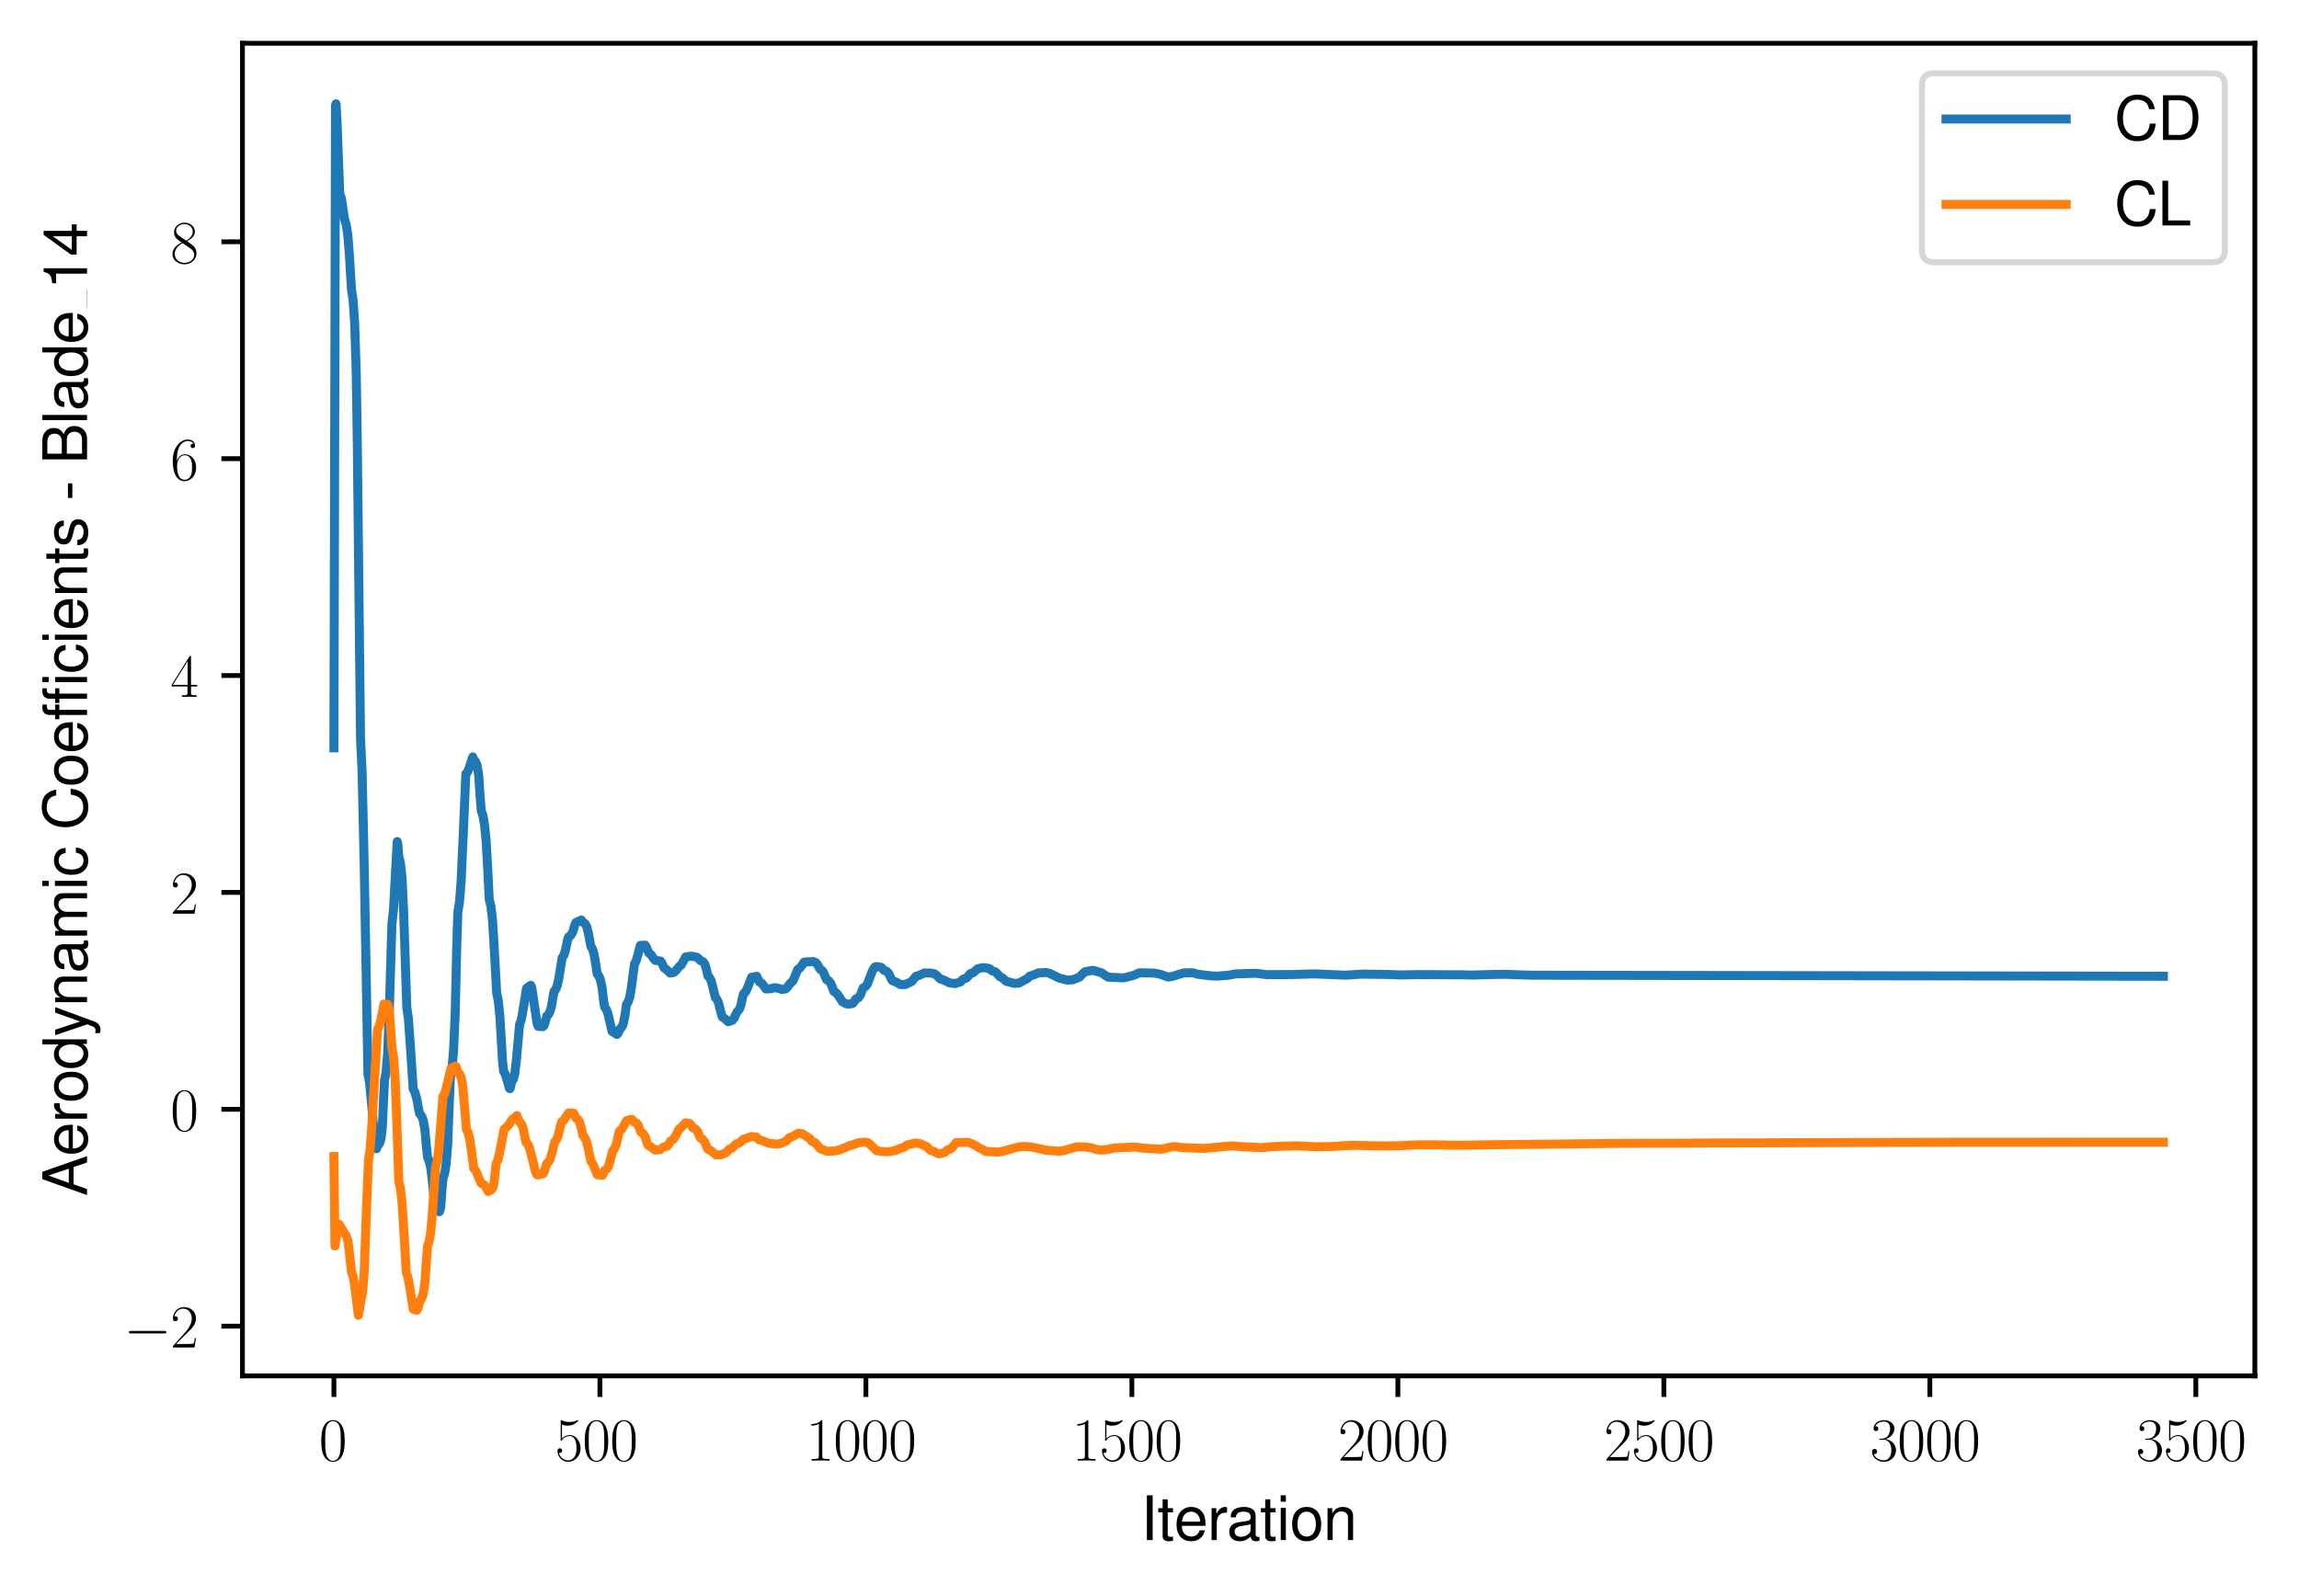 <?xml version="1.0" encoding="utf-8" standalone="no"?>
<!DOCTYPE svg PUBLIC "-//W3C//DTD SVG 1.1//EN"
  "http://www.w3.org/Graphics/SVG/1.1/DTD/svg11.dtd">
<svg xmlns:xlink="http://www.w3.org/1999/xlink" width="382.478pt" height="265.601pt" viewBox="0 0 382.478 265.601" xmlns="http://www.w3.org/2000/svg" version="1.1">
 <defs>
  <style type="text/css">*{stroke-linejoin: round; stroke-linecap: butt}</style>
 </defs>
 <g id="figure_1">
  <g id="patch_1">
   <path d="M 0 265.601 
L 382.478 265.601 
L 382.478 0 
L 0 0 
z
" style="fill: #ffffff"/>
  </g>
  <g id="axes_1">
   <g id="patch_2">
    <path d="M 40.335 228.96 
L 375.135 228.96 
L 375.135 7.2 
L 40.335 7.2 
z
" style="fill: #ffffff"/>
   </g>
   <g id="matplotlib.axis_1">
    <g id="xtick_1">
     <g id="line2d_1">
      <defs>
       <path id="m56216e5860" d="M 0 0 
L 0 3.5 
" style="stroke: #000000; stroke-width: 0.8"/>
      </defs>
      <g>
       <use xlink:href="#m56216e5860" x="55.553" y="228.96" style="stroke: #000000; stroke-width: 0.8"/>
      </g>
     </g>
     <g id="text_1">
      <!-- $\mathdefault{0}$ -->
      <g transform="translate(53.062 243.058) scale(0.1 -0.1)">
       <defs>
        <path id="CMR17-30" d="M 2688 2038 
C 2688 2430 2682 3099 2413 3613 
C 2176 4063 1798 4224 1466 4224 
C 1158 4224 768 4082 525 3620 
C 269 3137 243 2539 243 2038 
C 243 1671 250 1112 448 623 
C 723 -39 1216 -128 1466 -128 
C 1760 -128 2208 -7 2470 604 
C 2662 1048 2688 1568 2688 2038 
z
M 1466 -26 
C 1056 -26 813 328 723 816 
C 653 1196 653 1749 653 2109 
C 653 2604 653 3015 736 3407 
C 858 3954 1216 4121 1466 4121 
C 1728 4121 2067 3947 2189 3420 
C 2272 3054 2278 2623 2278 2109 
C 2278 1691 2278 1176 2202 797 
C 2067 96 1690 -26 1466 -26 
z
" transform="scale(0.016)"/>
       </defs>
       <use xlink:href="#CMR17-30" transform="scale(0.996)"/>
      </g>
     </g>
    </g>
    <g id="xtick_2">
     <g id="line2d_2">
      <g>
       <use xlink:href="#m56216e5860" x="99.805" y="228.96" style="stroke: #000000; stroke-width: 0.8"/>
      </g>
     </g>
     <g id="text_2">
      <!-- $\mathdefault{500}$ -->
      <g transform="translate(92.333 243.058) scale(0.1 -0.1)">
       <defs>
        <path id="CMR17-35" d="M 730 3750 
C 794 3724 1056 3641 1325 3641 
C 1920 3641 2246 3961 2432 4140 
C 2432 4191 2432 4224 2394 4224 
C 2387 4224 2374 4224 2323 4198 
C 2099 4102 1837 4032 1517 4032 
C 1325 4032 1037 4055 723 4191 
C 653 4224 640 4224 634 4224 
C 602 4224 595 4217 595 4090 
L 595 2231 
C 595 2113 595 2080 659 2080 
C 691 2080 704 2093 736 2139 
C 941 2435 1222 2560 1542 2560 
C 1766 2560 2246 2415 2246 1293 
C 2246 1087 2246 716 2054 422 
C 1894 159 1645 25 1370 25 
C 947 25 518 319 403 812 
C 429 806 480 793 506 793 
C 589 793 749 838 749 1036 
C 749 1209 627 1280 506 1280 
C 358 1280 262 1190 262 1011 
C 262 454 704 -128 1382 -128 
C 2042 -128 2669 441 2669 1267 
C 2669 2054 2170 2662 1549 2662 
C 1222 2662 947 2540 730 2304 
L 730 3750 
z
" transform="scale(0.016)"/>
       </defs>
       <use xlink:href="#CMR17-35" transform="scale(0.996)"/>
       <use xlink:href="#CMR17-30" transform="translate(45.69 0) scale(0.996)"/>
       <use xlink:href="#CMR17-30" transform="translate(91.381 0) scale(0.996)"/>
      </g>
     </g>
    </g>
    <g id="xtick_3">
     <g id="line2d_3">
      <g>
       <use xlink:href="#m56216e5860" x="144.056" y="228.96" style="stroke: #000000; stroke-width: 0.8"/>
      </g>
     </g>
     <g id="text_3">
      <!-- $\mathdefault{1000}$ -->
      <g transform="translate(134.094 243.058) scale(0.1 -0.1)">
       <defs>
        <path id="CMR17-31" d="M 1702 4083 
C 1702 4217 1696 4224 1606 4224 
C 1357 3927 979 3833 621 3820 
C 602 3820 570 3820 563 3808 
C 557 3795 557 3782 557 3648 
C 755 3648 1088 3686 1344 3839 
L 1344 467 
C 1344 243 1331 166 781 166 
L 589 166 
L 589 0 
C 896 6 1216 12 1523 12 
C 1830 12 2150 6 2458 0 
L 2458 166 
L 2266 166 
C 1715 166 1702 236 1702 467 
L 1702 4083 
z
" transform="scale(0.016)"/>
       </defs>
       <use xlink:href="#CMR17-31" transform="scale(0.996)"/>
       <use xlink:href="#CMR17-30" transform="translate(45.69 0) scale(0.996)"/>
       <use xlink:href="#CMR17-30" transform="translate(91.381 0) scale(0.996)"/>
       <use xlink:href="#CMR17-30" transform="translate(137.071 0) scale(0.996)"/>
      </g>
     </g>
    </g>
    <g id="xtick_4">
     <g id="line2d_4">
      <g>
       <use xlink:href="#m56216e5860" x="188.308" y="228.96" style="stroke: #000000; stroke-width: 0.8"/>
      </g>
     </g>
     <g id="text_4">
      <!-- $\mathdefault{1500}$ -->
      <g transform="translate(178.346 243.058) scale(0.1 -0.1)">
       <use xlink:href="#CMR17-31" transform="scale(0.996)"/>
       <use xlink:href="#CMR17-35" transform="translate(45.69 0) scale(0.996)"/>
       <use xlink:href="#CMR17-30" transform="translate(91.381 0) scale(0.996)"/>
       <use xlink:href="#CMR17-30" transform="translate(137.071 0) scale(0.996)"/>
      </g>
     </g>
    </g>
    <g id="xtick_5">
     <g id="line2d_5">
      <g>
       <use xlink:href="#m56216e5860" x="232.56" y="228.96" style="stroke: #000000; stroke-width: 0.8"/>
      </g>
     </g>
     <g id="text_5">
      <!-- $\mathdefault{2000}$ -->
      <g transform="translate(222.597 243.058) scale(0.1 -0.1)">
       <defs>
        <path id="CMR17-32" d="M 2669 990 
L 2554 990 
C 2490 537 2438 460 2413 422 
C 2381 371 1920 371 1830 371 
L 602 371 
C 832 620 1280 1073 1824 1596 
C 2214 1966 2669 2400 2669 3033 
C 2669 3788 2067 4224 1395 4224 
C 691 4224 262 3603 262 3027 
C 262 2777 448 2745 525 2745 
C 589 2745 781 2783 781 3007 
C 781 3206 614 3264 525 3264 
C 486 3264 448 3257 422 3244 
C 544 3788 915 4057 1306 4057 
C 1862 4057 2227 3616 2227 3033 
C 2227 2477 1901 1998 1536 1583 
L 262 147 
L 262 0 
L 2515 0 
L 2669 990 
z
" transform="scale(0.016)"/>
       </defs>
       <use xlink:href="#CMR17-32" transform="scale(0.996)"/>
       <use xlink:href="#CMR17-30" transform="translate(45.69 0) scale(0.996)"/>
       <use xlink:href="#CMR17-30" transform="translate(91.381 0) scale(0.996)"/>
       <use xlink:href="#CMR17-30" transform="translate(137.071 0) scale(0.996)"/>
      </g>
     </g>
    </g>
    <g id="xtick_6">
     <g id="line2d_6">
      <g>
       <use xlink:href="#m56216e5860" x="276.812" y="228.96" style="stroke: #000000; stroke-width: 0.8"/>
      </g>
     </g>
     <g id="text_6">
      <!-- $\mathdefault{2500}$ -->
      <g transform="translate(266.849 243.058) scale(0.1 -0.1)">
       <use xlink:href="#CMR17-32" transform="scale(0.996)"/>
       <use xlink:href="#CMR17-35" transform="translate(45.69 0) scale(0.996)"/>
       <use xlink:href="#CMR17-30" transform="translate(91.381 0) scale(0.996)"/>
       <use xlink:href="#CMR17-30" transform="translate(137.071 0) scale(0.996)"/>
      </g>
     </g>
    </g>
    <g id="xtick_7">
     <g id="line2d_7">
      <g>
       <use xlink:href="#m56216e5860" x="321.064" y="228.96" style="stroke: #000000; stroke-width: 0.8"/>
      </g>
     </g>
     <g id="text_7">
      <!-- $\mathdefault{3000}$ -->
      <g transform="translate(311.101 243.058) scale(0.1 -0.1)">
       <defs>
        <path id="CMR17-33" d="M 1414 2176 
C 1984 2176 2234 1673 2234 1094 
C 2234 322 1824 25 1453 25 
C 1114 25 563 193 390 691 
C 422 678 454 678 486 678 
C 640 678 755 780 755 947 
C 755 1132 614 1216 486 1216 
C 378 1216 211 1164 211 927 
C 211 335 787 -128 1466 -128 
C 2176 -128 2720 432 2720 1087 
C 2720 1718 2208 2176 1600 2246 
C 2086 2347 2554 2776 2554 3353 
C 2554 3856 2048 4224 1472 4224 
C 890 4224 378 3862 378 3347 
C 378 3123 544 3084 627 3084 
C 762 3084 877 3167 877 3334 
C 877 3500 762 3584 627 3584 
C 602 3584 570 3584 544 3571 
C 730 3999 1235 4076 1459 4076 
C 1683 4076 2106 3966 2106 3347 
C 2106 3167 2080 2851 1862 2574 
C 1670 2329 1453 2316 1242 2297 
C 1210 2297 1062 2284 1037 2284 
C 992 2278 966 2272 966 2227 
C 966 2182 973 2176 1101 2176 
L 1414 2176 
z
" transform="scale(0.016)"/>
       </defs>
       <use xlink:href="#CMR17-33" transform="scale(0.996)"/>
       <use xlink:href="#CMR17-30" transform="translate(45.69 0) scale(0.996)"/>
       <use xlink:href="#CMR17-30" transform="translate(91.381 0) scale(0.996)"/>
       <use xlink:href="#CMR17-30" transform="translate(137.071 0) scale(0.996)"/>
      </g>
     </g>
    </g>
    <g id="xtick_8">
     <g id="line2d_8">
      <g>
       <use xlink:href="#m56216e5860" x="365.315" y="228.96" style="stroke: #000000; stroke-width: 0.8"/>
      </g>
     </g>
     <g id="text_8">
      <!-- $\mathdefault{3500}$ -->
      <g transform="translate(355.353 243.058) scale(0.1 -0.1)">
       <use xlink:href="#CMR17-33" transform="scale(0.996)"/>
       <use xlink:href="#CMR17-35" transform="translate(45.69 0) scale(0.996)"/>
       <use xlink:href="#CMR17-30" transform="translate(91.381 0) scale(0.996)"/>
       <use xlink:href="#CMR17-30" transform="translate(137.071 0) scale(0.996)"/>
      </g>
     </g>
    </g>
    <g id="text_9">
     <!-- Iteration -->
     <g transform="translate(189.787 256.279) scale(0.1 -0.1)">
      <defs>
       <path id="NimbusSanL-Regu-49" d="M 1242 4672 
L 640 4672 
L 640 0 
L 1242 0 
L 1242 4672 
z
" transform="scale(0.016)"/>
       <path id="NimbusSanL-Regu-74" d="M 1626 3328 
L 1075 3328 
L 1075 4249 
L 544 4249 
L 544 3328 
L 90 3328 
L 90 2892 
L 544 2892 
L 544 402 
C 544 64 774 -128 1190 -128 
C 1318 -128 1446 -116 1626 -84 
L 1626 364 
C 1555 345 1472 339 1370 339 
C 1139 339 1075 402 1075 634 
L 1075 2892 
L 1626 2892 
L 1626 3328 
z
" transform="scale(0.016)"/>
       <path id="NimbusSanL-Regu-65" d="M 3283 1484 
C 3283 1998 3245 2311 3149 2565 
C 2931 3123 2419 3456 1792 3456 
C 858 3456 256 2734 256 1619 
C 256 545 838 -128 1779 -128 
C 2547 -128 3078 307 3213 1018 
L 2675 1018 
C 2528 588 2227 364 1798 364 
C 1459 364 1171 514 992 787 
C 864 974 819 1161 813 1484 
L 3283 1484 
z
M 826 1920 
C 870 2552 1248 2963 1786 2963 
C 2310 2963 2714 2519 2714 1959 
C 2714 1946 2714 1933 2707 1920 
L 826 1920 
z
" transform="scale(0.016)"/>
       <path id="NimbusSanL-Regu-72" d="M 442 3328 
L 442 0 
L 979 0 
L 979 1727 
C 979 2203 1101 2514 1357 2698 
C 1523 2819 1683 2857 2054 2863 
L 2054 3404 
C 1965 3449 1920 3456 1850 3456 
C 1504 3456 1242 3251 934 2750 
L 934 3328 
L 442 3328 
z
" transform="scale(0.016)"/>
       <path id="NimbusSanL-Regu-61" d="M 3424 332 
C 3366 320 3341 320 3309 320 
C 3123 320 3021 415 3021 581 
L 3021 2542 
C 3021 3135 2586 3456 1760 3456 
C 1274 3456 870 3315 646 3065 
C 493 2893 429 2702 416 2370 
L 954 2370 
C 998 2778 1242 2963 1741 2963 
C 2221 2963 2490 2784 2490 2466 
L 2490 2326 
C 2490 2103 2355 2007 1933 1956 
C 1178 1861 1062 1835 858 1753 
C 467 1593 269 1294 269 861 
C 269 256 691 -128 1370 -128 
C 1792 -128 2131 19 2509 364 
C 2547 25 2714 -128 3059 -128 
C 3168 -128 3251 -116 3424 -71 
L 3424 332 
z
M 2490 1071 
C 2490 893 2438 785 2278 638 
C 2061 441 1798 339 1485 339 
C 1069 339 826 536 826 874 
C 826 1224 1062 1402 1632 1485 
C 2195 1562 2310 1587 2490 1670 
L 2490 1071 
z
" transform="scale(0.016)"/>
       <path id="NimbusSanL-Regu-69" d="M 960 3358 
L 429 3358 
L 429 0 
L 960 0 
L 960 3358 
z
M 960 4672 
L 422 4672 
L 422 3999 
L 960 3999 
L 960 4672 
z
" transform="scale(0.016)"/>
       <path id="NimbusSanL-Regu-6f" d="M 1741 3456 
C 800 3456 230 2784 230 1663 
C 230 543 794 -128 1747 -128 
C 2688 -128 3264 543 3264 1638 
C 3264 2791 2707 3456 1741 3456 
z
M 1747 2963 
C 2349 2963 2707 2472 2707 1644 
C 2707 861 2336 364 1747 364 
C 1152 364 787 855 787 1663 
C 787 2466 1152 2963 1747 2963 
z
" transform="scale(0.016)"/>
       <path id="NimbusSanL-Regu-6e" d="M 448 3328 
L 448 0 
L 986 0 
L 986 1835 
C 986 2539 1344 2988 1894 2988 
C 2317 2988 2586 2732 2586 2328 
L 2586 0 
L 3117 0 
L 3117 2539 
C 3117 3097 2701 3456 2054 3456 
C 1555 3456 1235 3263 941 2796 
L 941 3328 
L 448 3328 
z
" transform="scale(0.016)"/>
      </defs>
      <use xlink:href="#NimbusSanL-Regu-49" transform="scale(0.996)"/>
      <use xlink:href="#NimbusSanL-Regu-74" transform="translate(27.695 0) scale(0.996)"/>
      <use xlink:href="#NimbusSanL-Regu-65" transform="translate(55.39 0) scale(0.996)"/>
      <use xlink:href="#NimbusSanL-Regu-72" transform="translate(110.782 0) scale(0.996)"/>
      <use xlink:href="#NimbusSanL-Regu-61" transform="translate(142.961 0) scale(0.996)"/>
      <use xlink:href="#NimbusSanL-Regu-74" transform="translate(198.353 0) scale(0.996)"/>
      <use xlink:href="#NimbusSanL-Regu-69" transform="translate(226.048 0) scale(0.996)"/>
      <use xlink:href="#NimbusSanL-Regu-6f" transform="translate(248.165 0) scale(0.996)"/>
      <use xlink:href="#NimbusSanL-Regu-6e" transform="translate(303.556 0) scale(0.996)"/>
     </g>
    </g>
   </g>
   <g id="matplotlib.axis_2">
    <g id="ytick_1">
     <g id="line2d_9">
      <defs>
       <path id="m31bbeb4116" d="M 0 0 
L -3.5 0 
" style="stroke: #000000; stroke-width: 0.8"/>
      </defs>
      <g>
       <use xlink:href="#m31bbeb4116" x="40.335" y="220.69" style="stroke: #000000; stroke-width: 0.8"/>
      </g>
     </g>
     <g id="text_10">
      <!-- $\mathdefault{−2}$ -->
      <g transform="translate(20.605 224.239) scale(0.1 -0.1)">
       <defs>
        <path id="CMSY10-0" d="M 4218 1472 
C 4326 1472 4442 1472 4442 1600 
C 4442 1728 4326 1728 4218 1728 
L 755 1728 
C 646 1728 531 1728 531 1600 
C 531 1472 646 1472 755 1472 
L 4218 1472 
z
" transform="scale(0.016)"/>
       </defs>
       <use xlink:href="#CMSY10-0" transform="scale(0.996)"/>
       <use xlink:href="#CMR17-32" transform="translate(77.487 0) scale(0.996)"/>
      </g>
     </g>
    </g>
    <g id="ytick_2">
     <g id="line2d_10">
      <g>
       <use xlink:href="#m31bbeb4116" x="40.335" y="184.599" style="stroke: #000000; stroke-width: 0.8"/>
      </g>
     </g>
     <g id="text_11">
      <!-- $\mathdefault{0}$ -->
      <g transform="translate(28.353 188.148) scale(0.1 -0.1)">
       <use xlink:href="#CMR17-30" transform="scale(0.996)"/>
      </g>
     </g>
    </g>
    <g id="ytick_3">
     <g id="line2d_11">
      <g>
       <use xlink:href="#m31bbeb4116" x="40.335" y="148.509" style="stroke: #000000; stroke-width: 0.8"/>
      </g>
     </g>
     <g id="text_12">
      <!-- $\mathdefault{2}$ -->
      <g transform="translate(28.353 152.058) scale(0.1 -0.1)">
       <use xlink:href="#CMR17-32" transform="scale(0.996)"/>
      </g>
     </g>
    </g>
    <g id="ytick_4">
     <g id="line2d_12">
      <g>
       <use xlink:href="#m31bbeb4116" x="40.335" y="112.418" style="stroke: #000000; stroke-width: 0.8"/>
      </g>
     </g>
     <g id="text_13">
      <!-- $\mathdefault{4}$ -->
      <g transform="translate(28.353 115.967) scale(0.1 -0.1)">
       <defs>
        <path id="CMR17-34" d="M 2150 4147 
C 2150 4281 2144 4288 2029 4288 
L 128 1254 
L 128 1088 
L 1779 1088 
L 1779 460 
C 1779 230 1766 166 1318 166 
L 1197 166 
L 1197 0 
C 1402 12 1747 12 1965 12 
C 2182 12 2528 12 2733 0 
L 2733 166 
L 2611 166 
C 2163 166 2150 230 2150 460 
L 2150 1088 
L 2803 1088 
L 2803 1254 
L 2150 1254 
L 2150 4147 
z
M 1798 3723 
L 1798 1254 
L 256 1254 
L 1798 3723 
z
" transform="scale(0.016)"/>
       </defs>
       <use xlink:href="#CMR17-34" transform="scale(0.996)"/>
      </g>
     </g>
    </g>
    <g id="ytick_5">
     <g id="line2d_13">
      <g>
       <use xlink:href="#m31bbeb4116" x="40.335" y="76.328" style="stroke: #000000; stroke-width: 0.8"/>
      </g>
     </g>
     <g id="text_14">
      <!-- $\mathdefault{6}$ -->
      <g transform="translate(28.353 79.877) scale(0.1 -0.1)">
       <defs>
        <path id="CMR17-36" d="M 678 2198 
C 678 3712 1395 4076 1811 4076 
C 1946 4076 2272 4049 2400 3782 
C 2298 3782 2106 3782 2106 3558 
C 2106 3385 2246 3328 2336 3328 
C 2394 3328 2566 3353 2566 3571 
C 2566 3987 2246 4224 1805 4224 
C 1043 4224 243 3411 243 2011 
C 243 257 966 -128 1478 -128 
C 2099 -128 2688 431 2688 1295 
C 2688 2101 2170 2688 1517 2688 
C 1126 2688 838 2430 678 1979 
L 678 2198 
z
M 1478 25 
C 691 25 691 1212 691 1450 
C 691 1914 909 2585 1504 2585 
C 1613 2585 1926 2585 2138 2140 
C 2253 1889 2253 1624 2253 1302 
C 2253 954 2253 696 2118 438 
C 1978 173 1773 25 1478 25 
z
" transform="scale(0.016)"/>
       </defs>
       <use xlink:href="#CMR17-36" transform="scale(0.996)"/>
      </g>
     </g>
    </g>
    <g id="ytick_6">
     <g id="line2d_14">
      <g>
       <use xlink:href="#m31bbeb4116" x="40.335" y="40.237" style="stroke: #000000; stroke-width: 0.8"/>
      </g>
     </g>
     <g id="text_15">
      <!-- $\mathdefault{8}$ -->
      <g transform="translate(28.353 43.786) scale(0.1 -0.1)">
       <defs>
        <path id="CMR17-38" d="M 1741 2289 
C 2144 2494 2554 2803 2554 3298 
C 2554 3884 1990 4224 1472 4224 
C 890 4224 378 3800 378 3215 
C 378 3054 416 2777 666 2533 
C 730 2469 998 2276 1171 2154 
C 883 2006 211 1652 211 945 
C 211 282 838 -128 1459 -128 
C 2144 -128 2720 366 2720 1022 
C 2720 1607 2330 1877 2074 2051 
L 1741 2289 
z
M 902 2855 
C 851 2887 595 3086 595 3388 
C 595 3781 998 4076 1459 4076 
C 1965 4076 2336 3716 2336 3298 
C 2336 2700 1670 2359 1638 2359 
C 1632 2359 1626 2359 1574 2398 
L 902 2855 
z
M 2080 1536 
C 2176 1466 2483 1253 2483 861 
C 2483 385 2010 25 1472 25 
C 890 25 448 443 448 951 
C 448 1459 838 1884 1280 2083 
L 2080 1536 
z
" transform="scale(0.016)"/>
       </defs>
       <use xlink:href="#CMR17-38" transform="scale(0.996)"/>
      </g>
     </g>
    </g>
    <g id="text_16">
     <!-- Aerodynamic Coefficients - Blade_14 -->
     <g transform="translate(14.483 199.05) rotate(-90) scale(0.1 -0.1)">
      <defs>
       <path id="NimbusSanL-Regu-41" d="M 3034 1408 
L 3514 0 
L 4179 0 
L 2541 4672 
L 1773 4672 
L 109 0 
L 742 0 
L 1235 1408 
L 3034 1408 
z
M 2867 1907 
L 1382 1907 
L 2150 4032 
L 2867 1907 
z
" transform="scale(0.016)"/>
       <path id="NimbusSanL-Regu-64" d="M 3168 4672 
L 2637 4672 
L 2637 2937 
C 2413 3276 2054 3456 1606 3456 
C 736 3456 166 2759 166 1695 
C 166 568 723 -128 1626 -128 
C 2086 -128 2406 44 2694 460 
L 2694 19 
L 3168 19 
L 3168 4672 
z
M 1696 2956 
C 2272 2956 2637 2447 2637 1651 
C 2637 880 2266 371 1702 371 
C 1114 371 723 887 723 1663 
C 723 2440 1114 2956 1696 2956 
z
" transform="scale(0.016)"/>
       <path id="NimbusSanL-Regu-79" d="M 2483 3328 
L 1555 724 
L 698 3328 
L 128 3328 
L 1261 -29 
L 1056 -558 
C 973 -794 851 -884 627 -884 
C 550 -884 461 -871 346 -845 
L 346 -1325 
C 454 -1383 563 -1408 704 -1408 
C 877 -1408 1062 -1351 1203 -1248 
C 1370 -1127 1466 -986 1568 -718 
L 3059 3328 
L 2483 3328 
z
" transform="scale(0.016)"/>
       <path id="NimbusSanL-Regu-6d" d="M 448 3328 
L 448 0 
L 986 0 
L 986 2089 
C 986 2597 1338 2988 1773 2988 
C 2170 2988 2394 2744 2394 2315 
L 2394 0 
L 2931 0 
L 2931 2109 
C 2931 2597 3283 2988 3718 2988 
C 4109 2988 4339 2738 4339 2315 
L 4339 0 
L 4877 0 
L 4877 2520 
C 4877 3123 4531 3456 3904 3456 
C 3456 3456 3187 3321 2874 2943 
C 2675 3302 2406 3456 1971 3456 
C 1523 3456 1229 3289 941 2886 
L 941 3328 
L 448 3328 
z
" transform="scale(0.016)"/>
       <path id="NimbusSanL-Regu-63" d="M 3014 2237 
C 2989 2561 2918 2771 2790 2956 
C 2560 3270 2157 3456 1690 3456 
C 787 3456 198 2740 198 1632 
C 198 555 774 -128 1683 -128 
C 2483 -128 2989 352 3053 1167 
L 2515 1167 
C 2426 632 2150 364 1696 364 
C 1107 364 755 842 755 1632 
C 755 2466 1101 2963 1683 2963 
C 2131 2963 2413 2701 2477 2237 
L 3014 2237 
z
" transform="scale(0.016)"/>
       <path id="NimbusSanL-Regu-43" d="M 4237 3219 
C 4051 4236 3462 4736 2438 4736 
C 1811 4736 1306 4537 960 4154 
C 538 3696 307 3035 307 2284 
C 307 1522 544 867 986 415 
C 1344 44 1805 -128 2413 -128 
C 3552 -128 4192 485 4333 1712 
L 3718 1712 
C 3667 1394 3603 1178 3507 994 
C 3315 612 2918 396 2419 396 
C 1491 396 902 1134 902 2291 
C 902 3480 1466 4211 2368 4211 
C 2746 4211 3098 4096 3290 3918 
C 3462 3759 3558 3562 3629 3219 
L 4237 3219 
z
" transform="scale(0.016)"/>
       <path id="NimbusSanL-Regu-66" d="M 1651 3328 
L 1094 3328 
L 1094 3860 
C 1094 4087 1222 4204 1466 4204 
C 1510 4204 1530 4204 1651 4198 
L 1651 4639 
C 1530 4665 1459 4672 1350 4672 
C 858 4672 563 4390 563 3905 
L 563 3328 
L 115 3328 
L 115 2892 
L 563 2892 
L 563 0 
L 1094 0 
L 1094 2892 
L 1651 2892 
L 1651 3328 
z
" transform="scale(0.016)"/>
       <path id="NimbusSanL-Regu-2" d="M 1613 3328 
L 1056 3328 
L 1056 3860 
C 1056 4087 1184 4204 1427 4204 
C 1472 4204 1491 4204 1613 4198 
L 1613 4639 
C 1491 4665 1421 4672 1312 4672 
C 819 4672 525 4390 525 3905 
L 525 3328 
L 77 3328 
L 77 2892 
L 525 2892 
L 525 0 
L 1056 0 
L 1056 2892 
L 1613 2892 
L 1613 3328 
z
M 2790 3328 
L 2259 3328 
L 2259 0 
L 2790 0 
L 2790 3328 
z
M 2790 4672 
L 2259 4672 
L 2259 3999 
L 2790 3999 
L 2790 4672 
z
" transform="scale(0.016)"/>
       <path id="NimbusSanL-Regu-73" d="M 2803 2428 
C 2797 3084 2362 3456 1587 3456 
C 806 3456 301 3052 301 2434 
C 301 1912 570 1663 1363 1472 
L 1862 1351 
C 2234 1262 2381 1129 2381 887 
C 2381 574 2067 364 1600 364 
C 1312 364 1069 447 934 587 
C 851 683 813 778 781 1014 
L 218 1014 
C 243 243 678 -128 1555 -128 
C 2400 -128 2938 288 2938 931 
C 2938 1428 2656 1702 1990 1861 
L 1478 1982 
C 1043 2084 858 2224 858 2459 
C 858 2765 1133 2963 1568 2963 
C 1997 2963 2227 2778 2240 2428 
L 2803 2428 
z
" transform="scale(0.016)"/>
       <path id="NimbusSanL-Regu-2d" d="M 1818 1996 
L 294 1996 
L 294 1536 
L 1818 1536 
L 1818 1996 
z
" transform="scale(0.016)"/>
       <path id="NimbusSanL-Regu-42" d="M 506 0 
L 2611 0 
C 3053 0 3379 121 3629 390 
C 3859 632 3987 961 3987 1321 
C 3987 1878 3731 2214 3136 2444 
C 3558 2643 3782 2994 3782 3476 
C 3782 3821 3654 4127 3411 4345 
C 3168 4569 2848 4672 2400 4672 
L 506 4672 
L 506 0 
z
M 1101 2636 
L 1101 4147 
L 2253 4147 
C 2586 4147 2771 4101 2931 3977 
C 3098 3847 3187 3652 3187 3391 
C 3187 3138 3098 2936 2931 2806 
C 2771 2682 2586 2636 2253 2636 
L 1101 2636 
z
M 1101 524 
L 1101 2112 
L 2554 2112 
C 2842 2112 3034 2042 3174 1890 
C 3315 1745 3392 1542 3392 1315 
C 3392 1093 3315 891 3174 746 
C 3034 594 2842 524 2554 524 
L 1101 524 
z
" transform="scale(0.016)"/>
       <path id="NimbusSanL-Regu-6c" d="M 973 4672 
L 435 4672 
L 435 0 
L 973 0 
L 973 4672 
z
" transform="scale(0.016)"/>
       <path id="NimbusSanL-Regu-31" d="M 1658 3232 
L 1658 0 
L 2221 0 
L 2221 4537 
L 1850 4537 
C 1651 3840 1523 3744 653 3635 
L 653 3232 
L 1658 3232 
z
" transform="scale(0.016)"/>
       <path id="NimbusSanL-Regu-34" d="M 2093 1088 
L 2093 0 
L 2656 0 
L 2656 1088 
L 3328 1088 
L 3328 1593 
L 2656 1593 
L 2656 4537 
L 2240 4537 
L 179 1683 
L 179 1088 
L 2093 1088 
z
M 2093 1593 
L 672 1593 
L 2093 3577 
L 2093 1593 
z
" transform="scale(0.016)"/>
      </defs>
      <use xlink:href="#NimbusSanL-Regu-41" transform="scale(0.996)"/>
      <use xlink:href="#NimbusSanL-Regu-65" transform="translate(66.45 0) scale(0.996)"/>
      <use xlink:href="#NimbusSanL-Regu-72" transform="translate(121.842 0) scale(0.996)"/>
      <use xlink:href="#NimbusSanL-Regu-6f" transform="translate(155.017 0) scale(0.996)"/>
      <use xlink:href="#NimbusSanL-Regu-64" transform="translate(210.409 0) scale(0.996)"/>
      <use xlink:href="#NimbusSanL-Regu-79" transform="translate(265.8 0) scale(0.996)"/>
      <use xlink:href="#NimbusSanL-Regu-6e" transform="translate(315.613 0) scale(0.996)"/>
      <use xlink:href="#NimbusSanL-Regu-61" transform="translate(371.005 0) scale(0.996)"/>
      <use xlink:href="#NimbusSanL-Regu-6d" transform="translate(426.397 0) scale(0.996)"/>
      <use xlink:href="#NimbusSanL-Regu-69" transform="translate(509.385 0) scale(0.996)"/>
      <use xlink:href="#NimbusSanL-Regu-63" transform="translate(531.502 0) scale(0.996)"/>
      <use xlink:href="#NimbusSanL-Regu-43" transform="translate(609.01 0) scale(0.996)"/>
      <use xlink:href="#NimbusSanL-Regu-6f" transform="translate(680.94 0) scale(0.996)"/>
      <use xlink:href="#NimbusSanL-Regu-65" transform="translate(736.332 0) scale(0.996)"/>
      <use xlink:href="#NimbusSanL-Regu-66" transform="translate(791.724 0) scale(0.996)"/>
      <use xlink:href="#NimbusSanL-Regu-2" transform="translate(819.419 0) scale(0.996)"/>
      <use xlink:href="#NimbusSanL-Regu-63" transform="translate(869.232 0) scale(0.996)"/>
      <use xlink:href="#NimbusSanL-Regu-69" transform="translate(919.045 0) scale(0.996)"/>
      <use xlink:href="#NimbusSanL-Regu-65" transform="translate(941.162 0) scale(0.996)"/>
      <use xlink:href="#NimbusSanL-Regu-6e" transform="translate(996.554 0) scale(0.996)"/>
      <use xlink:href="#NimbusSanL-Regu-74" transform="translate(1051.945 0) scale(0.996)"/>
      <use xlink:href="#NimbusSanL-Regu-73" transform="translate(1079.641 0) scale(0.996)"/>
      <use xlink:href="#NimbusSanL-Regu-2d" transform="translate(1157.149 0) scale(0.996)"/>
      <use xlink:href="#NimbusSanL-Regu-42" transform="translate(1218.019 0) scale(0.996)"/>
      <use xlink:href="#NimbusSanL-Regu-6c" transform="translate(1284.469 0) scale(0.996)"/>
      <use xlink:href="#NimbusSanL-Regu-61" transform="translate(1306.586 0) scale(0.996)"/>
      <use xlink:href="#NimbusSanL-Regu-64" transform="translate(1361.978 0) scale(0.996)"/>
      <use xlink:href="#NimbusSanL-Regu-65" transform="translate(1417.37 0) scale(0.996)"/>
      <use xlink:href="#NimbusSanL-Regu-31" transform="translate(1508.627 0) scale(0.996)"/>
      <use xlink:href="#NimbusSanL-Regu-34" transform="translate(1564.019 0) scale(0.996)"/>
      <path d="M 1478.739 0 
L 1508.627 0 
L 1508.627 0.399 
L 1478.739 0.399 
L 1478.739 0 
z
"/>
     </g>
    </g>
   </g>
   <g id="line2d_15">
    <path d="M 55.553 124.452 
L 55.818 17.564 
L 55.907 17.28 
L 56.084 20.518 
L 56.526 32.289 
L 56.792 32.969 
L 57.323 36.51 
L 57.589 37.35 
L 57.854 38.981 
L 58.12 42.305 
L 58.474 48.181 
L 58.739 49.921 
L 59.005 53.758 
L 59.27 62.144 
L 59.447 73.898 
L 59.978 122.762 
L 60.244 128.538 
L 60.598 144.336 
L 61.217 178.822 
L 61.483 180.121 
L 61.748 182.854 
L 62.368 190.045 
L 62.545 191.105 
L 62.633 191.164 
L 62.81 190.661 
L 63.076 190.387 
L 63.253 189.999 
L 63.43 189.205 
L 63.607 187.511 
L 63.784 183.644 
L 63.961 179.821 
L 64.226 178.427 
L 64.492 175.315 
L 64.757 168.618 
L 65.2 153.846 
L 65.465 151.366 
L 65.819 144.887 
L 66.085 140.041 
L 66.173 140.42 
L 66.35 142.56 
L 66.616 143.569 
L 66.881 145.998 
L 67.147 151.573 
L 67.678 167.639 
L 67.943 169.511 
L 68.297 174.435 
L 68.74 181.231 
L 69.005 181.699 
L 69.359 182.939 
L 69.625 184.467 
L 69.802 185.297 
L 70.156 185.751 
L 70.422 186.479 
L 70.687 187.952 
L 70.953 190.918 
L 71.13 192.602 
L 71.395 193.18 
L 71.661 194.323 
L 71.926 196.485 
L 72.369 200.904 
L 72.811 201.406 
L 73.077 201.648 
L 73.165 201.561 
L 73.342 200.712 
L 73.519 198.139 
L 73.696 196.066 
L 73.962 195.331 
L 74.227 193.666 
L 74.493 190.266 
L 74.758 183.274 
L 74.935 179.149 
L 75.201 177.756 
L 75.466 174.699 
L 75.732 168.619 
L 75.997 157.198 
L 76.174 151.807 
L 76.44 150.133 
L 76.705 146.823 
L 77.059 139.119 
L 77.502 128.757 
L 77.767 128.5 
L 78.033 127.872 
L 78.652 125.96 
L 78.829 126.448 
L 79.095 126.699 
L 79.36 127.317 
L 79.626 128.884 
L 79.891 132.716 
L 80.068 134.927 
L 80.334 135.66 
L 80.599 137.175 
L 80.865 139.84 
L 81.13 144.374 
L 81.396 149.699 
L 81.661 150.722 
L 81.927 152.957 
L 82.192 157.202 
L 82.635 165.27 
L 82.901 166.597 
L 83.166 169.176 
L 83.609 176.633 
L 83.786 178.282 
L 84.051 178.727 
L 84.405 179.917 
L 84.759 181.121 
L 84.848 181.162 
L 84.936 180.905 
L 85.113 180.026 
L 85.379 179.642 
L 85.644 178.68 
L 85.91 176.401 
L 86.441 170.505 
L 86.706 169.792 
L 86.972 168.391 
L 87.591 164.465 
L 88.299 163.962 
L 88.476 164.391 
L 88.83 166.785 
L 89.361 170.372 
L 89.538 170.799 
L 90.335 170.842 
L 90.512 170.672 
L 90.689 170.137 
L 90.954 169.08 
L 91.22 168.86 
L 91.485 168.362 
L 91.751 167.455 
L 92.016 165.86 
L 92.193 164.954 
L 92.459 164.648 
L 92.724 163.968 
L 92.99 162.667 
L 93.521 159.407 
L 93.786 159.007 
L 94.052 158.233 
L 94.406 156.492 
L 94.583 155.93 
L 94.937 155.679 
L 95.291 155.086 
L 95.645 153.874 
L 95.822 153.511 
L 96.265 153.311 
L 96.707 153.092 
L 96.796 153.192 
L 96.973 153.492 
L 97.327 153.699 
L 97.592 154.134 
L 97.858 155.15 
L 98.3 157.487 
L 98.566 157.913 
L 98.831 158.787 
L 99.097 160.372 
L 99.362 162.104 
L 99.628 162.417 
L 99.893 163.071 
L 100.159 164.299 
L 100.424 166.544 
L 100.601 167.63 
L 100.867 167.967 
L 101.132 168.64 
L 101.486 170.184 
L 101.84 171.657 
L 102.283 171.917 
L 102.637 172.147 
L 102.814 171.989 
L 103.168 171.195 
L 103.433 170.941 
L 103.699 170.356 
L 103.964 168.994 
L 104.23 167.124 
L 104.495 166.752 
L 104.761 165.961 
L 105.026 164.44 
L 105.557 160.411 
L 105.823 159.934 
L 106.177 158.701 
L 106.531 157.321 
L 107.327 157.285 
L 107.505 157.548 
L 107.947 158.592 
L 108.301 158.852 
L 108.744 159.513 
L 109.009 159.816 
L 109.894 159.937 
L 110.071 160.188 
L 110.514 161.097 
L 110.868 161.326 
L 111.487 161.925 
L 112.107 161.823 
L 112.461 161.512 
L 112.992 160.842 
L 113.346 160.572 
L 113.7 159.944 
L 114.054 159.262 
L 114.85 159.132 
L 115.204 159.143 
L 115.912 159.279 
L 116.355 159.638 
L 116.532 159.849 
L 116.974 160.042 
L 117.24 160.389 
L 117.505 161.211 
L 117.771 162.419 
L 118.036 162.662 
L 118.302 163.192 
L 118.567 164.175 
L 119.01 166 
L 119.275 166.301 
L 119.541 166.889 
L 119.895 168.301 
L 120.161 169.235 
L 120.603 169.519 
L 121.134 170.021 
L 121.4 169.946 
L 121.842 169.799 
L 122.108 169.457 
L 122.639 168.376 
L 122.993 167.976 
L 123.258 167.317 
L 123.524 166.03 
L 123.701 165.366 
L 124.055 165.038 
L 124.409 164.274 
L 125.028 162.633 
L 125.913 162.472 
L 126.179 163.067 
L 126.356 163.416 
L 126.71 163.602 
L 127.064 164.048 
L 127.418 164.574 
L 128.214 164.54 
L 128.834 164.365 
L 129.63 164.49 
L 130.073 164.664 
L 130.692 164.558 
L 130.958 164.33 
L 131.489 163.608 
L 131.843 163.319 
L 132.108 162.833 
L 132.728 161.31 
L 133.082 161.098 
L 133.436 160.617 
L 133.79 160.104 
L 135.295 160.016 
L 135.737 160.188 
L 136.003 160.526 
L 136.445 161.294 
L 136.799 161.526 
L 137.065 161.921 
L 137.33 162.653 
L 137.507 163.021 
L 137.861 163.202 
L 138.215 163.65 
L 138.481 164.313 
L 138.746 165.013 
L 139.1 165.199 
L 139.454 165.632 
L 140.162 166.716 
L 140.782 167.043 
L 141.136 167.1 
L 141.844 166.989 
L 142.109 166.706 
L 142.375 166.25 
L 142.817 166.038 
L 143.171 165.551 
L 143.437 164.773 
L 143.614 164.386 
L 143.968 164.196 
L 144.322 163.725 
L 144.676 162.77 
L 145.207 161.417 
L 145.561 160.914 
L 145.827 160.846 
L 146.623 160.98 
L 146.889 161.272 
L 147.066 161.471 
L 147.508 161.627 
L 147.862 161.994 
L 148.305 162.983 
L 148.482 163.205 
L 149.013 163.401 
L 149.809 163.841 
L 150.606 163.84 
L 151.225 163.55 
L 151.668 163.343 
L 152.022 162.899 
L 152.376 162.474 
L 152.907 162.316 
L 153.792 161.91 
L 154.854 161.927 
L 155.473 162.045 
L 155.827 162.329 
L 156.447 162.908 
L 156.978 163.074 
L 157.952 163.554 
L 158.925 163.688 
L 159.102 163.598 
L 159.722 163.44 
L 160.076 163.101 
L 160.253 162.934 
L 160.784 162.755 
L 161.138 162.385 
L 161.403 162.038 
L 161.934 161.853 
L 162.377 161.455 
L 162.642 161.222 
L 163.439 161.038 
L 163.793 161.035 
L 164.589 161.17 
L 164.855 161.405 
L 165.032 161.553 
L 165.563 161.713 
L 165.917 162.035 
L 166.359 162.555 
L 166.802 162.738 
L 167.244 163.177 
L 167.421 163.304 
L 168.129 163.483 
L 168.749 163.651 
L 169.545 163.586 
L 170.962 162.811 
L 171.316 162.434 
L 171.935 162.251 
L 172.732 161.905 
L 174.059 161.843 
L 174.59 161.974 
L 175.387 162.352 
L 175.918 162.614 
L 176.272 162.784 
L 176.98 162.947 
L 177.599 163.106 
L 178.484 163.034 
L 179.104 162.794 
L 179.635 162.573 
L 180.077 162.088 
L 180.52 161.711 
L 181.316 161.551 
L 181.847 161.468 
L 183.264 161.89 
L 184.326 162.605 
L 186.892 162.732 
L 187.512 162.599 
L 187.954 162.473 
L 188.662 162.291 
L 189.547 161.885 
L 191.937 161.928 
L 192.291 161.981 
L 192.999 162.115 
L 194.326 162.596 
L 194.946 162.503 
L 196.982 161.896 
L 198.486 161.894 
L 199.283 162.122 
L 199.637 162.171 
L 201.495 162.399 
L 202.557 162.437 
L 204.062 162.309 
L 204.504 162.267 
L 205.389 162.104 
L 205.832 162.061 
L 208.93 161.966 
L 210.7 162.182 
L 214.771 162.18 
L 218.665 162.064 
L 223.887 162.282 
L 226.542 162.105 
L 231.055 162.164 
L 233.003 162.242 
L 236.189 162.184 
L 243.357 162.219 
L 244.773 162.264 
L 248.491 162.164 
L 250.438 162.134 
L 253.624 162.256 
L 255.394 162.287 
L 359.917 162.459 
L 359.917 162.459 
" clip-path="url(#p6d2fa6e885)" style="fill: none; stroke: #1f77b4; stroke-width: 1.5; stroke-linecap: square"/>
   </g>
   <g id="line2d_16">
    <path d="M 55.553 192.457 
L 55.73 207.345 
L 56.172 204.387 
L 56.349 203.727 
L 56.438 203.748 
L 57.323 205.263 
L 57.589 205.609 
L 57.854 206.424 
L 58.031 207.576 
L 58.474 211.652 
L 58.739 212.419 
L 59.005 213.916 
L 59.624 218.88 
L 60.067 216.351 
L 60.332 214.952 
L 60.598 211.633 
L 60.952 201.607 
L 61.306 193.068 
L 61.571 191.335 
L 61.837 187.602 
L 62.81 171.26 
L 62.987 171.014 
L 63.253 170.216 
L 63.607 168.456 
L 63.872 167.081 
L 64.492 167.149 
L 64.669 167.592 
L 64.846 169.136 
L 65.2 174.297 
L 65.465 175.889 
L 65.731 179.376 
L 65.996 186.183 
L 66.35 196.605 
L 66.616 197.722 
L 66.881 200.033 
L 67.235 205.601 
L 67.589 211.806 
L 67.855 212.501 
L 68.12 213.872 
L 68.74 217.843 
L 69.359 218.055 
L 69.536 217.716 
L 69.891 216.454 
L 70.156 216.086 
L 70.422 215.267 
L 70.687 213.511 
L 70.953 209.644 
L 71.13 207.365 
L 71.395 206.581 
L 71.661 204.984 
L 71.926 202.025 
L 72.457 194.267 
L 72.723 193.259 
L 72.988 191.377 
L 73.342 186.977 
L 73.696 182.47 
L 73.962 182.031 
L 74.227 181.153 
L 75.024 177.763 
L 75.466 177.542 
L 75.82 177.42 
L 75.997 177.828 
L 76.174 178.454 
L 76.44 178.703 
L 76.705 179.291 
L 76.971 180.585 
L 77.236 183.597 
L 77.59 187.928 
L 77.856 188.402 
L 78.121 189.399 
L 78.475 191.806 
L 78.829 194.445 
L 79.183 194.868 
L 79.626 195.953 
L 80.068 196.934 
L 80.511 197.138 
L 80.865 197.597 
L 81.219 198.279 
L 81.396 198.156 
L 81.75 198.01 
L 82.015 197.604 
L 82.192 196.848 
L 82.37 195.101 
L 82.547 193.608 
L 82.812 193.102 
L 83.078 192.04 
L 83.874 187.893 
L 84.228 187.648 
L 84.759 187.03 
L 85.202 186.299 
L 85.556 186.064 
L 85.998 185.633 
L 86.175 186.065 
L 86.352 186.623 
L 86.706 186.955 
L 86.972 187.553 
L 87.237 188.734 
L 87.503 190.09 
L 87.768 190.335 
L 88.034 190.848 
L 88.388 192.125 
L 89.096 195.047 
L 89.361 195.504 
L 89.627 195.512 
L 90.335 195.331 
L 90.512 195.096 
L 90.777 194.179 
L 90.954 193.615 
L 91.308 193.311 
L 91.574 192.792 
L 91.839 191.821 
L 92.282 190.034 
L 92.547 189.737 
L 92.813 189.138 
L 93.167 187.676 
L 93.432 186.685 
L 93.786 186.449 
L 94.14 185.906 
L 94.583 185.216 
L 95.468 185.258 
L 95.645 185.643 
L 95.822 186.073 
L 96.176 186.32 
L 96.442 186.779 
L 96.707 187.743 
L 96.973 188.995 
L 97.238 189.237 
L 97.504 189.761 
L 97.769 190.734 
L 98.3 193.233 
L 98.566 193.552 
L 98.92 194.41 
L 99.362 195.49 
L 100.247 195.559 
L 100.424 195.186 
L 100.601 194.774 
L 100.955 194.536 
L 101.221 194.104 
L 101.486 193.237 
L 101.929 191.516 
L 102.194 191.224 
L 102.548 190.381 
L 102.902 188.783 
L 103.079 188.21 
L 103.433 187.939 
L 103.787 187.325 
L 104.23 186.503 
L 104.761 186.349 
L 105.115 186.273 
L 105.292 186.457 
L 105.469 186.694 
L 105.911 186.903 
L 106.177 187.241 
L 106.442 187.968 
L 106.619 188.39 
L 106.973 188.609 
L 107.327 189.17 
L 107.682 190.261 
L 107.859 190.621 
L 108.301 190.853 
L 109.009 191.392 
L 109.894 191.271 
L 110.248 190.992 
L 110.425 190.873 
L 110.956 190.741 
L 111.222 190.516 
L 111.399 190.163 
L 111.576 189.851 
L 112.018 189.604 
L 112.372 189.066 
L 112.992 187.88 
L 113.346 187.597 
L 114.054 186.86 
L 114.762 186.977 
L 115.027 187.252 
L 115.293 187.703 
L 115.735 187.908 
L 116.089 188.346 
L 116.355 189.022 
L 116.532 189.393 
L 116.886 189.583 
L 117.24 190.04 
L 117.594 190.899 
L 117.771 191.225 
L 118.213 191.45 
L 119.098 192.169 
L 119.984 192.171 
L 120.161 192.043 
L 120.692 191.89 
L 121.046 191.57 
L 121.311 191.23 
L 121.754 191.083 
L 122.196 190.664 
L 122.462 190.371 
L 122.993 190.21 
L 123.435 189.813 
L 123.701 189.562 
L 124.32 189.398 
L 125.028 189.129 
L 125.825 189.21 
L 126.179 189.566 
L 126.356 189.704 
L 126.887 189.842 
L 127.949 190.266 
L 129.099 190.381 
L 129.807 190.321 
L 130.515 190.02 
L 130.869 189.833 
L 131.135 189.497 
L 131.312 189.313 
L 131.843 189.13 
L 132.817 188.587 
L 133.436 188.65 
L 134.764 189.496 
L 135.029 189.9 
L 135.56 190.13 
L 135.914 190.519 
L 136.445 191.145 
L 136.976 191.329 
L 137.596 191.589 
L 138.746 191.535 
L 139.543 191.388 
L 140.339 191.08 
L 140.87 190.863 
L 141.224 190.682 
L 141.844 190.525 
L 142.817 190.164 
L 143.791 190.058 
L 144.41 190.152 
L 144.764 190.447 
L 145.827 191.495 
L 146.712 191.61 
L 147.42 191.676 
L 148.128 191.617 
L 148.924 191.447 
L 149.367 191.28 
L 149.721 191.114 
L 150.34 190.957 
L 150.783 190.62 
L 150.96 190.522 
L 151.668 190.367 
L 152.376 190.209 
L 153.172 190.339 
L 153.792 190.637 
L 154.234 190.831 
L 154.588 191.246 
L 154.765 191.418 
L 155.296 191.584 
L 156.181 192.021 
L 156.535 191.963 
L 157.155 191.803 
L 157.42 191.544 
L 157.598 191.383 
L 158.129 191.211 
L 158.483 190.882 
L 159.102 190.132 
L 161.049 190.09 
L 161.757 190.369 
L 162.2 190.578 
L 162.908 191.025 
L 163.439 191.272 
L 163.97 191.591 
L 166.094 191.724 
L 166.359 191.667 
L 167.067 191.531 
L 167.687 191.35 
L 168.306 191.182 
L 168.837 191.015 
L 169.722 190.828 
L 170.254 190.795 
L 171.139 190.831 
L 171.581 190.878 
L 172.289 191.031 
L 172.555 191.089 
L 173.351 191.242 
L 173.971 191.405 
L 176.272 191.572 
L 177.157 191.43 
L 177.688 191.248 
L 178.396 191.07 
L 179.015 190.861 
L 180.431 190.851 
L 181.405 190.975 
L 182.733 191.372 
L 183.795 191.358 
L 184.503 191.236 
L 185.211 191.075 
L 185.565 191.02 
L 188.928 190.871 
L 189.99 191.052 
L 193.264 191.254 
L 194.503 190.93 
L 195.389 190.799 
L 196.185 190.91 
L 196.805 190.971 
L 200.345 191.114 
L 201.141 191.034 
L 204.947 190.686 
L 207.248 190.867 
L 209.903 190.976 
L 211.673 190.82 
L 212.204 190.783 
L 215.744 190.676 
L 218.842 190.831 
L 220.966 190.83 
L 223.975 190.632 
L 225.303 190.591 
L 229.639 190.698 
L 232.294 190.684 
L 235.658 190.518 
L 238.313 190.504 
L 242.118 190.593 
L 250.526 190.465 
L 254.066 190.441 
L 269.377 190.267 
L 274.422 190.256 
L 280.971 190.234 
L 285.397 190.198 
L 291.061 190.185 
L 316.107 190.103 
L 328.675 190.078 
L 359.917 190.074 
L 359.917 190.074 
" clip-path="url(#p6d2fa6e885)" style="fill: none; stroke: #ff7f0e; stroke-width: 1.5; stroke-linecap: square"/>
   </g>
   <g id="patch_3">
    <path d="M 40.335 228.96 
L 40.335 7.2 
" style="fill: none; stroke: #000000; stroke-width: 0.8; stroke-linejoin: miter; stroke-linecap: square"/>
   </g>
   <g id="patch_4">
    <path d="M 375.135 228.96 
L 375.135 7.2 
" style="fill: none; stroke: #000000; stroke-width: 0.8; stroke-linejoin: miter; stroke-linecap: square"/>
   </g>
   <g id="patch_5">
    <path d="M 40.335 228.96 
L 375.135 228.96 
" style="fill: none; stroke: #000000; stroke-width: 0.8; stroke-linejoin: miter; stroke-linecap: square"/>
   </g>
   <g id="patch_6">
    <path d="M 40.335 7.2 
L 375.135 7.2 
" style="fill: none; stroke: #000000; stroke-width: 0.8; stroke-linejoin: miter; stroke-linecap: square"/>
   </g>
   <g id="legend_1">
    <g id="patch_7">
     <path d="M 321.749 43.641 
L 368.135 43.641 
Q 370.135 43.641 370.135 41.641 
L 370.135 14.2 
Q 370.135 12.2 368.135 12.2 
L 321.749 12.2 
Q 319.749 12.2 319.749 14.2 
L 319.749 41.641 
Q 319.749 43.641 321.749 43.641 
z
" style="fill: #ffffff; opacity: 0.8; stroke: #cccccc; stroke-linejoin: miter"/>
    </g>
    <g id="line2d_17">
     <path d="M 323.749 19.798 
L 333.749 19.798 
L 343.749 19.798 
" style="fill: none; stroke: #1f77b4; stroke-width: 1.5; stroke-linecap: square"/>
    </g>
    <g id="text_17">
     <!-- CD -->
     <g transform="translate(351.749 23.298) scale(0.1 -0.1)">
      <defs>
       <path id="NimbusSanL-Regu-44" d="M 570 0 
L 2368 0 
C 3546 0 4269 883 4269 2339 
C 4269 3788 3552 4672 2368 4672 
L 570 4672 
L 570 0 
z
M 1165 524 
L 1165 4147 
L 2266 4147 
C 3187 4147 3674 3525 3674 2332 
C 3674 1153 3187 524 2266 524 
L 1165 524 
z
" transform="scale(0.016)"/>
      </defs>
      <use xlink:href="#NimbusSanL-Regu-43" transform="scale(0.996)"/>
      <use xlink:href="#NimbusSanL-Regu-44" transform="translate(71.93 0) scale(0.996)"/>
     </g>
    </g>
    <g id="line2d_18">
     <path d="M 323.749 34.019 
L 333.749 34.019 
L 343.749 34.019 
" style="fill: none; stroke: #ff7f0e; stroke-width: 1.5; stroke-linecap: square"/>
    </g>
    <g id="text_18">
     <!-- CL -->
     <g transform="translate(351.749 37.519) scale(0.1 -0.1)">
      <defs>
       <path id="NimbusSanL-Regu-4c" d="M 1107 4672 
L 512 4672 
L 512 0 
L 3411 0 
L 3411 524 
L 1107 524 
L 1107 4672 
z
" transform="scale(0.016)"/>
      </defs>
      <use xlink:href="#NimbusSanL-Regu-43" transform="scale(0.996)"/>
      <use xlink:href="#NimbusSanL-Regu-4c" transform="translate(71.93 0) scale(0.996)"/>
     </g>
    </g>
   </g>
  </g>
 </g>
 <defs>
  <clipPath id="p6d2fa6e885">
   <rect x="40.335" y="7.2" width="334.8" height="221.76"/>
  </clipPath>
 </defs>
</svg>
